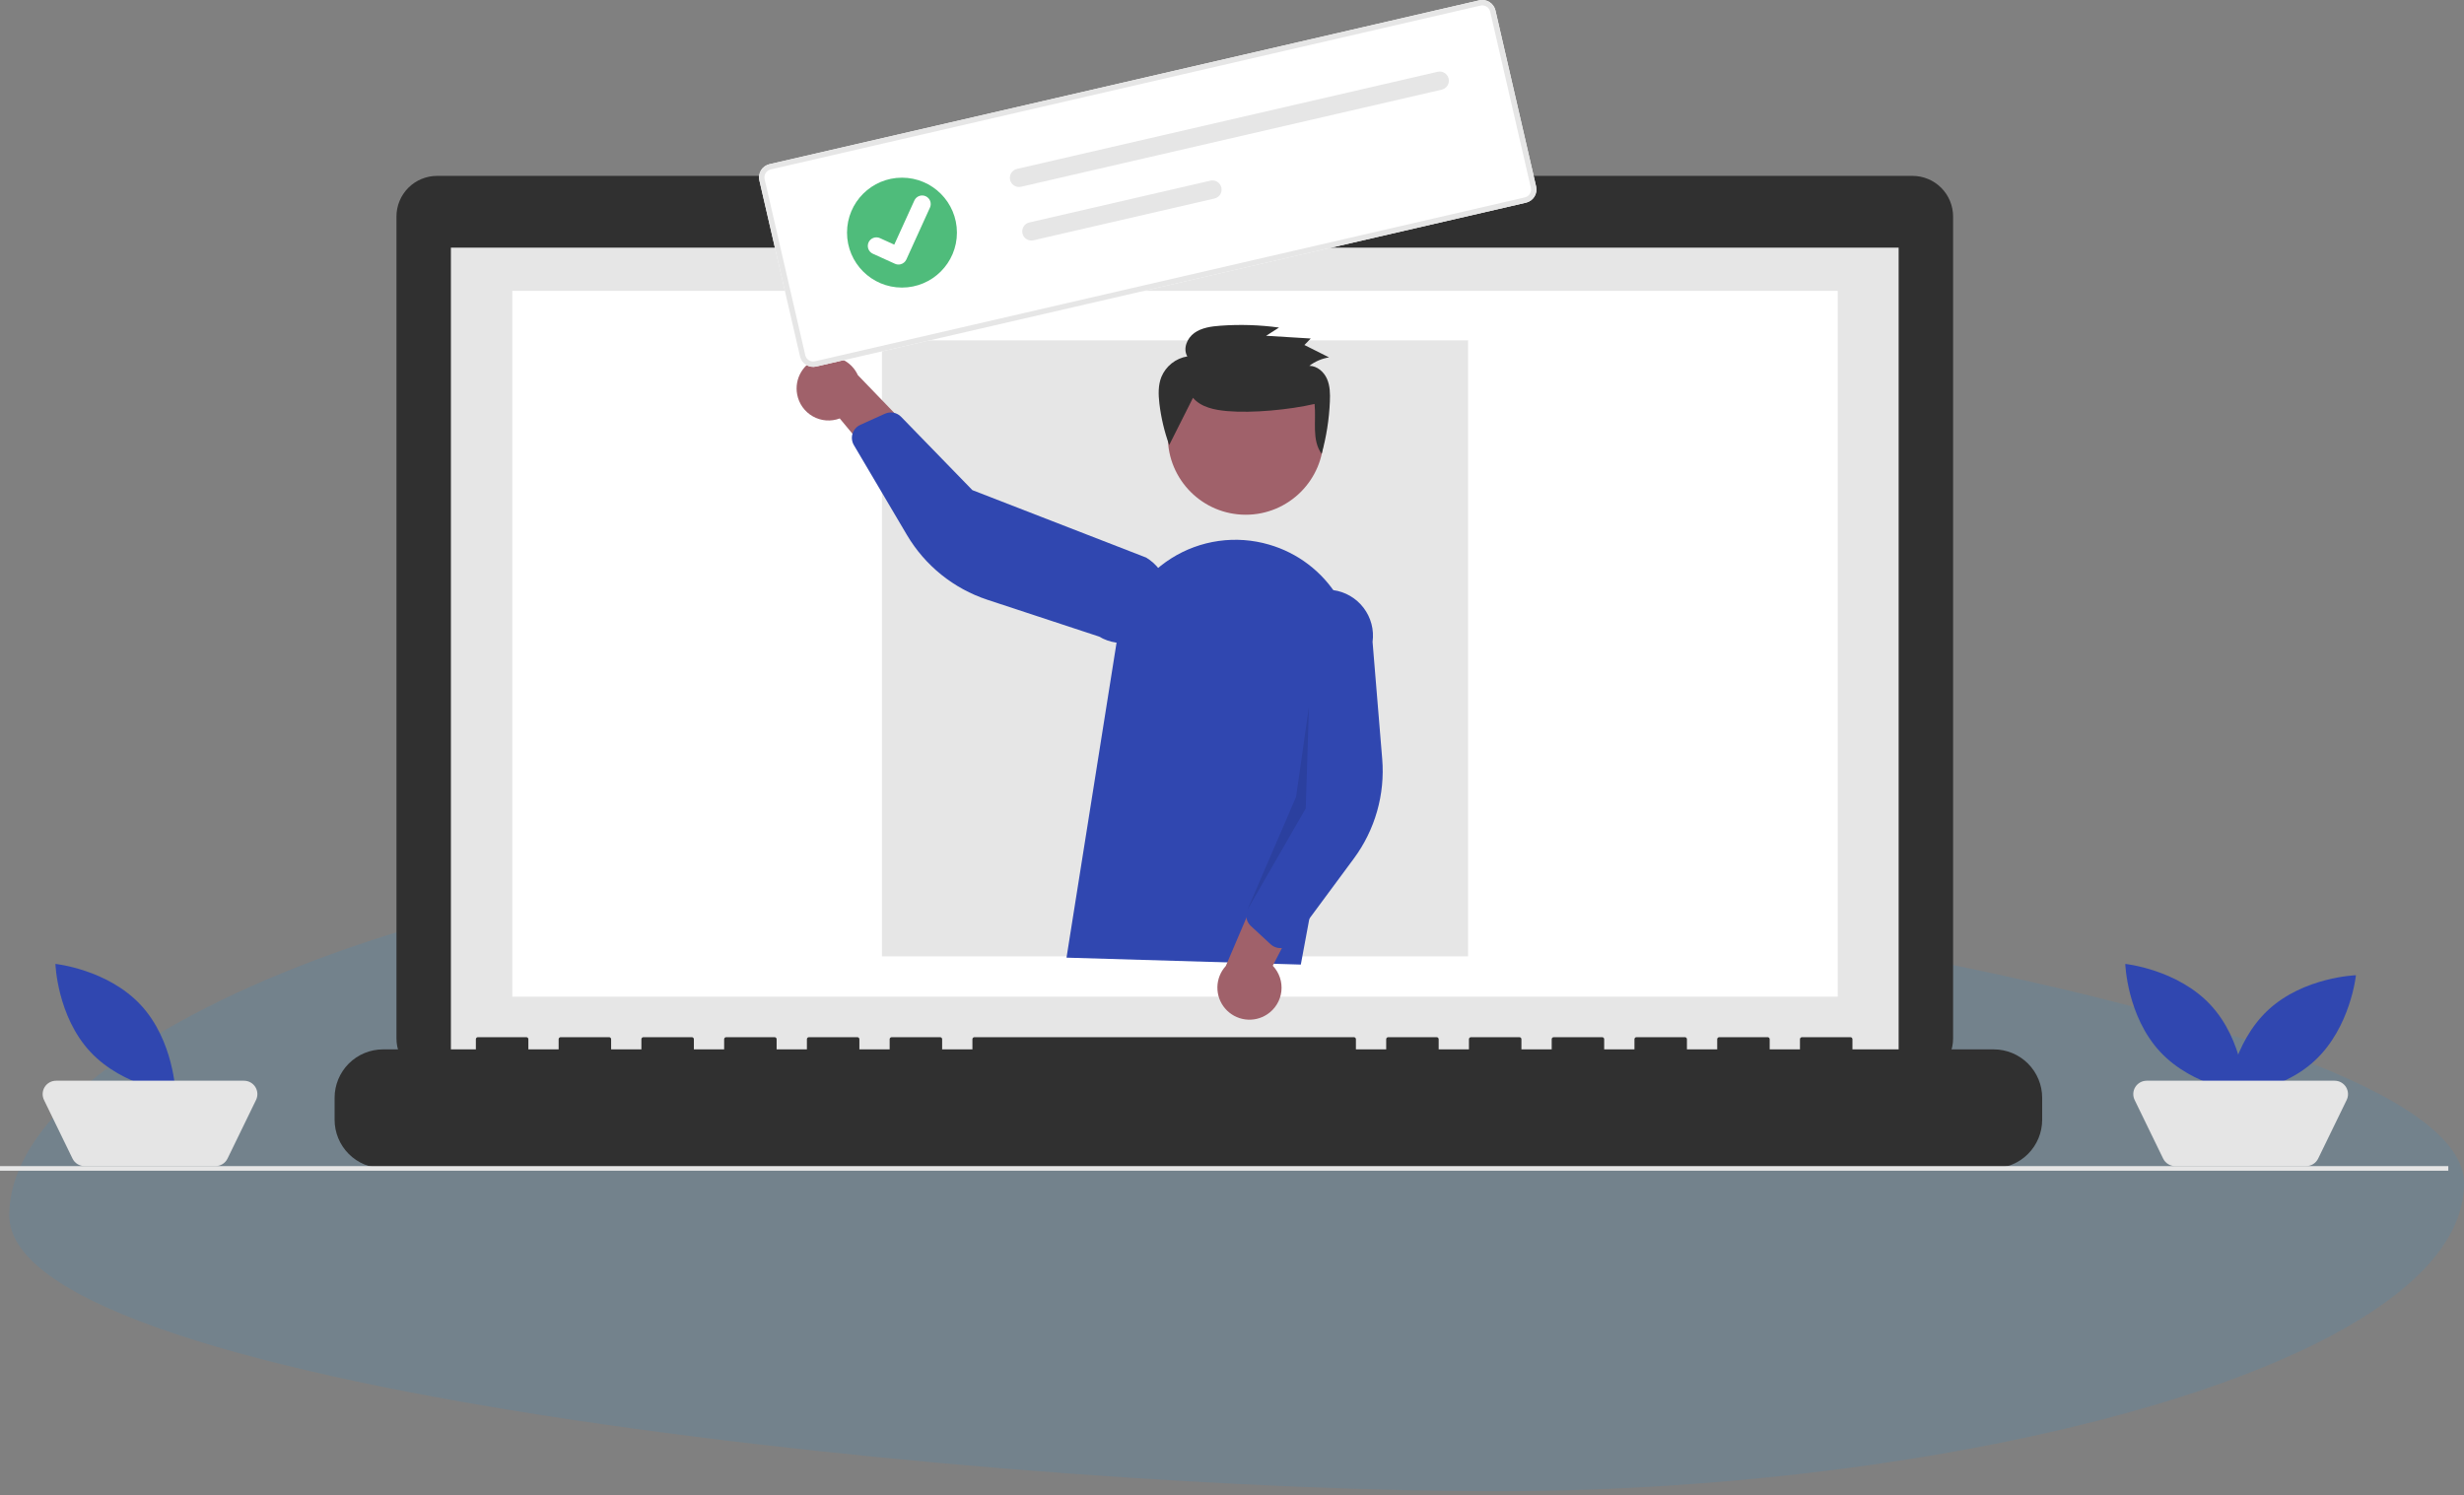 <svg width="585" height="355" viewBox="0 0 585 355" fill="none" xmlns="http://www.w3.org/2000/svg">
<rect x="0" y="0" width="585" height="355" fill="#808080" stroke="none"/>
<path d="M585 280.934C585 323.441 467.108 354.079 355.325 354.079C243.542 354.079 2.199 331.083 2.199 288.576C2.199 246.069 111.479 202.331 223.262 202.331C335.045 202.331 585 238.427 585 280.934Z" fill="#0099FF" fill-opacity="0.1"/>
<path d="M454.057 41.763H311.522V38.825H246.891V41.763H103.769C101.212 41.763 98.759 42.779 96.951 44.587C95.143 46.395 94.127 48.848 94.127 51.405V246.578C94.127 249.135 95.143 251.588 96.951 253.396C98.759 255.204 101.212 256.22 103.769 256.22H454.057C456.615 256.22 459.067 255.204 460.875 253.396C462.684 251.588 463.7 249.135 463.7 246.578V51.404C463.699 48.847 462.683 46.395 460.875 44.586C459.067 42.778 456.615 41.763 454.057 41.763Z" fill="#303030"/>
<path d="M450.772 58.802H107.054V252.694H450.772V58.802Z" fill="#E6E6E6"/>
<path d="M436.313 69.055H121.631V236.651H436.313V69.055Z" fill="white"/>
<path d="M278.619 53.514C280.566 53.514 282.145 51.936 282.145 49.989C282.145 48.042 280.566 46.464 278.619 46.464C276.672 46.464 275.094 48.042 275.094 49.989C275.094 51.936 276.672 53.514 278.619 53.514Z" fill="#6C63FF"/>
<path d="M473.35 249.169H439.805V246.752C439.805 246.624 439.754 246.503 439.665 246.413C439.575 246.323 439.453 246.272 439.326 246.272H427.825C427.697 246.272 427.575 246.323 427.486 246.413C427.396 246.503 427.345 246.624 427.345 246.752V249.169H420.157V246.752C420.157 246.624 420.107 246.503 420.017 246.413C419.927 246.323 419.805 246.272 419.678 246.272H408.177C408.05 246.272 407.928 246.323 407.838 246.413C407.748 246.503 407.697 246.624 407.697 246.752V249.169H400.51V246.752C400.51 246.624 400.459 246.503 400.369 246.413C400.279 246.323 400.157 246.272 400.03 246.272H388.529C388.402 246.272 388.28 246.323 388.19 246.413C388.1 246.503 388.05 246.624 388.05 246.752V249.169H380.862V246.752C380.862 246.624 380.811 246.503 380.722 246.413C380.632 246.323 380.51 246.272 380.383 246.272H368.882C368.755 246.272 368.633 246.323 368.543 246.413C368.453 246.503 368.403 246.624 368.403 246.752V249.169H361.214V246.752C361.214 246.624 361.164 246.503 361.074 246.413C360.984 246.323 360.862 246.272 360.735 246.272H349.234C349.107 246.272 348.985 246.323 348.895 246.413C348.805 246.503 348.755 246.624 348.755 246.752V249.169H341.567V246.752C341.567 246.624 341.516 246.503 341.426 246.413C341.336 246.323 341.214 246.272 341.087 246.272H329.589C329.462 246.272 329.34 246.323 329.25 246.413C329.16 246.503 329.109 246.624 329.109 246.752V249.169H321.919V246.752C321.919 246.624 321.868 246.503 321.779 246.413C321.689 246.323 321.567 246.272 321.44 246.272H231.348C231.221 246.272 231.099 246.323 231.009 246.413C230.919 246.503 230.869 246.624 230.869 246.752V249.169H223.681V246.752C223.681 246.624 223.631 246.503 223.541 246.413C223.451 246.323 223.329 246.272 223.202 246.272H211.701C211.573 246.272 211.452 246.323 211.362 246.413C211.272 246.503 211.221 246.624 211.221 246.752V249.169H204.033V246.752C204.033 246.624 203.983 246.503 203.893 246.413C203.803 246.323 203.681 246.272 203.554 246.272H192.053C191.926 246.272 191.804 246.323 191.715 246.413C191.625 246.503 191.574 246.624 191.574 246.752V249.169H184.386V246.752C184.386 246.624 184.335 246.503 184.245 246.413C184.155 246.323 184.033 246.272 183.906 246.272H172.406C172.279 246.272 172.157 246.323 172.067 246.413C171.977 246.503 171.926 246.624 171.926 246.752V249.169H164.74V246.752C164.74 246.624 164.689 246.503 164.599 246.413C164.509 246.323 164.387 246.272 164.26 246.272H152.758C152.631 246.272 152.509 246.323 152.419 246.413C152.329 246.503 152.279 246.624 152.279 246.752V249.169H145.091V246.752C145.091 246.624 145.04 246.503 144.95 246.413C144.861 246.323 144.739 246.272 144.612 246.272H133.11C132.983 246.272 132.861 246.323 132.771 246.413C132.682 246.503 132.631 246.624 132.631 246.752V249.169H125.443V246.752C125.443 246.624 125.393 246.503 125.303 246.413C125.213 246.323 125.091 246.272 124.964 246.272H113.461C113.333 246.272 113.212 246.323 113.122 246.413C113.032 246.503 112.981 246.624 112.981 246.752V249.169H90.94C87.89 249.169 84.964 250.38 82.807 252.537C80.651 254.694 79.439 257.62 79.439 260.67V265.87C79.439 268.92 80.651 271.846 82.807 274.003C84.964 276.159 87.89 277.371 90.94 277.371H473.35C476.4 277.371 479.325 276.16 481.482 274.003C483.639 271.846 484.85 268.921 484.851 265.871V260.67C484.851 257.62 483.639 254.695 481.482 252.538C479.325 250.381 476.4 249.169 473.35 249.169V249.169Z" fill="#303030"/>
<path d="M348.549 80.81H209.395V227.087H348.549V80.81Z" fill="#E6E6E6"/>
<path d="M581.273 276.883H0V277.979H581.273V276.883Z" fill="#E6E6E6"/>
<path d="M524.82 238.607C532.696 247.058 533.103 259.481 533.103 259.481C533.103 259.481 520.741 258.2 512.865 249.748C504.989 241.297 504.582 228.875 504.582 228.875C504.582 228.875 516.944 230.156 524.82 238.607Z" fill="#3047B0"/>
<path d="M549.615 251.799C541.163 259.675 528.741 260.082 528.741 260.082C528.741 260.082 530.022 247.72 538.473 239.844C546.925 231.968 559.347 231.561 559.347 231.561C559.347 231.561 558.066 243.923 549.615 251.799Z" fill="#3047B0"/>
<path d="M547.514 276.883H516.429C515.833 276.883 515.249 276.715 514.743 276.399C514.237 276.083 513.831 275.63 513.57 275.094L506.803 261.182C506.566 260.698 506.457 260.161 506.486 259.622C506.514 259.084 506.679 258.561 506.965 258.104C507.251 257.647 507.649 257.27 508.12 257.009C508.592 256.748 509.123 256.612 509.662 256.612H554.282C554.822 256.612 555.352 256.748 555.824 257.009C556.296 257.27 556.693 257.647 556.979 258.104C557.265 258.561 557.43 259.084 557.459 259.622C557.487 260.161 557.378 260.698 557.142 261.182L550.374 275.094C550.113 275.631 549.707 276.083 549.201 276.4C548.696 276.716 548.111 276.883 547.515 276.883L547.514 276.883Z" fill="#E5E5E5"/>
<path d="M33.395 238.607C41.271 247.058 41.678 259.481 41.678 259.481C41.678 259.481 29.316 258.2 21.44 249.748C13.564 241.297 13.157 228.875 13.157 228.875C13.157 228.875 25.52 230.156 33.395 238.607Z" fill="#3047B0"/>
<path d="M51.159 276.883H20.074C19.477 276.883 18.893 276.715 18.387 276.399C17.882 276.083 17.475 275.63 17.215 275.094L10.447 261.182C10.211 260.698 10.102 260.161 10.13 259.622C10.158 259.084 10.323 258.561 10.609 258.104C10.895 257.647 11.293 257.27 11.765 257.009C12.237 256.748 12.767 256.612 13.306 256.612H57.927C58.466 256.612 58.996 256.748 59.468 257.009C59.94 257.27 60.338 257.647 60.624 258.104C60.91 258.561 61.075 259.084 61.103 259.622C61.132 260.161 61.022 260.698 60.786 261.182L54.018 275.094C53.758 275.631 53.351 276.083 52.846 276.4C52.34 276.716 51.756 276.883 51.159 276.883L51.159 276.883Z" fill="#E5E5E5"/>
<path d="M295.762 122.219C305.976 122.219 314.256 113.939 314.256 103.725C314.256 93.511 305.976 85.231 295.762 85.231C285.548 85.231 277.268 93.511 277.268 103.725C277.268 113.939 285.548 122.219 295.762 122.219Z" fill="#A0616A"/>
<path d="M253.21 227.388L265.154 152.202C265.789 148.205 267.268 144.389 269.492 141.007C271.717 137.626 274.636 134.757 278.056 132.591C281.475 130.426 285.317 129.013 289.325 128.448C293.333 127.883 297.415 128.177 301.3 129.313C308.093 131.277 313.91 135.704 317.614 141.727C321.318 147.751 322.643 154.939 321.33 161.888L308.839 229.032L253.21 227.388Z" fill="#3047B0"/>
<path d="M300.868 240.841C301.792 240.231 302.571 239.426 303.149 238.482C303.728 237.539 304.093 236.48 304.219 235.38C304.344 234.28 304.227 233.166 303.875 232.117C303.523 231.067 302.946 230.107 302.183 229.305L314.529 205.397L300.625 206.881L291.033 229.357C289.776 230.729 289.064 232.514 289.032 234.374C289.001 236.235 289.652 238.043 290.862 239.456C292.073 240.87 293.759 241.791 295.602 242.046C297.446 242.301 299.319 241.873 300.868 240.841L300.868 240.841Z" fill="#A0616A"/>
<path d="M303.512 225.088C302.829 224.992 302.192 224.69 301.685 224.222L296.961 219.857C296.451 219.383 296.099 218.764 295.952 218.084C295.805 217.403 295.87 216.694 296.14 216.052L305.58 193.675L304.241 149.46C304.632 146.592 306.147 143.996 308.452 142.244C310.757 140.493 313.663 139.729 316.532 140.12C319.4 140.511 321.995 142.026 323.747 144.331C325.499 146.636 326.263 149.542 325.872 152.411L328.162 180.205C328.858 188.641 326.466 197.042 321.432 203.846L306.709 223.749C306.426 224.131 306.066 224.45 305.651 224.684C305.237 224.918 304.778 225.062 304.304 225.107C304.04 225.132 303.774 225.126 303.512 225.088Z" fill="#3047B0"/>
<path d="M189.261 93.648C189.463 94.737 189.9 95.768 190.543 96.669C191.186 97.57 192.019 98.319 192.983 98.863C193.947 99.407 195.018 99.734 196.122 99.819C197.225 99.904 198.334 99.747 199.371 99.358L216.573 120.048L220.627 106.666L203.67 89.069C202.897 87.378 201.53 86.028 199.83 85.274C198.129 84.52 196.211 84.415 194.438 84.979C192.665 85.542 191.16 86.735 190.206 88.332C189.253 89.929 188.916 91.82 189.261 93.648Z" fill="#A0616A"/>
<path d="M202.737 102.224C203.092 101.633 203.619 101.164 204.247 100.88L210.109 98.232C210.744 97.947 211.452 97.864 212.136 97.994C212.82 98.124 213.448 98.461 213.934 98.959L230.86 116.377L272.098 132.383C273.331 133.114 274.408 134.082 275.267 135.23C276.127 136.378 276.751 137.684 277.106 139.074C277.46 140.464 277.537 141.909 277.332 143.329C277.127 144.748 276.645 146.113 275.913 147.346C275.18 148.579 274.212 149.655 273.063 150.514C271.914 151.372 270.608 151.996 269.218 152.35C267.828 152.703 266.382 152.779 264.963 152.573C263.544 152.368 262.179 151.884 260.947 151.151L234.46 142.423C226.42 139.775 219.616 134.297 215.313 127.008L202.726 105.691C202.484 105.281 202.331 104.825 202.277 104.352C202.223 103.879 202.27 103.4 202.413 102.946C202.493 102.694 202.602 102.452 202.738 102.225L202.737 102.224Z" fill="#3047B0"/>
<path opacity="0.1" d="M310.763 167.853L310.01 191.948L296.139 216.053L307.721 189.192L310.763 167.853Z" fill="black"/>
<path d="M283.238 94.455C285.145 96.713 288.373 97.349 291.351 97.61C297.399 98.141 306.193 97.282 312.104 95.916C312.525 100.005 311.376 104.413 313.783 107.776C314.912 103.704 315.569 99.516 315.74 95.294C315.813 93.486 315.784 91.61 315.048 89.948C314.313 88.286 312.708 86.875 310.86 86.86C312.233 85.819 313.841 85.131 315.542 84.859L309.691 81.918L311.194 80.376L300.601 79.727L303.669 77.778C299.051 77.144 294.379 76.997 289.731 77.34C287.572 77.499 285.315 77.803 283.566 79.053C281.818 80.304 280.807 82.79 281.893 84.626C280.533 84.85 279.253 85.416 278.174 86.272C277.095 87.129 276.253 88.246 275.726 89.519C274.947 91.496 275.018 93.692 275.258 95.798C275.657 99.167 276.44 102.479 277.592 105.67" fill="#303030"/>
<path d="M362.298 48.125L193.78 87.031C192.952 87.221 192.083 87.075 191.363 86.625C190.643 86.175 190.131 85.457 189.939 84.63L180.288 42.828C180.098 42.001 180.244 41.131 180.694 40.411C181.144 39.691 181.861 39.179 182.688 38.987L351.207 0.081C352.034 -0.109 352.903 0.037 353.624 0.487C354.344 0.937 354.856 1.654 355.048 2.482L364.699 44.284C364.889 45.111 364.743 45.981 364.293 46.701C363.843 47.421 363.126 47.933 362.298 48.125Z" fill="white"/>
<path d="M362.298 48.125L193.78 87.031C192.952 87.221 192.083 87.075 191.363 86.625C190.643 86.175 190.131 85.457 189.939 84.63L180.288 42.828C180.098 42.001 180.244 41.131 180.694 40.411C181.144 39.691 181.861 39.179 182.688 38.987L351.207 0.081C352.034 -0.109 352.903 0.037 353.624 0.487C354.344 0.937 354.856 1.654 355.048 2.482L364.699 44.284C364.889 45.111 364.743 45.981 364.293 46.701C363.843 47.421 363.126 47.933 362.298 48.125ZM182.976 40.236C182.48 40.351 182.05 40.658 181.78 41.09C181.51 41.522 181.422 42.044 181.536 42.54L191.187 84.343C191.302 84.839 191.609 85.27 192.041 85.54C192.473 85.81 192.995 85.897 193.492 85.783L362.01 46.877C362.507 46.762 362.937 46.455 363.207 46.023C363.477 45.591 363.565 45.069 363.451 44.572L353.8 2.77C353.685 2.273 353.377 1.843 352.945 1.573C352.513 1.303 351.991 1.215 351.495 1.329L182.976 40.236Z" fill="#E6E6E6"/>
<path d="M241.451 40.106C241.172 40.17 240.909 40.288 240.676 40.453C240.443 40.619 240.245 40.828 240.094 41.07C239.942 41.312 239.839 41.582 239.792 41.863C239.744 42.145 239.752 42.433 239.816 42.712C239.88 42.99 239.998 43.253 240.163 43.486C240.329 43.719 240.538 43.916 240.78 44.068C241.022 44.22 241.292 44.322 241.573 44.37C241.855 44.418 242.143 44.409 242.422 44.345L242.429 44.344L342.31 21.284C342.871 21.154 343.357 20.806 343.662 20.317C343.967 19.828 344.065 19.239 343.936 18.677C343.806 18.116 343.459 17.629 342.971 17.323C342.483 17.018 341.893 16.918 341.331 17.047L241.451 40.106Z" fill="#E6E6E6"/>
<path d="M244.386 52.819C244.107 52.883 243.844 53.001 243.611 53.166C243.378 53.331 243.18 53.541 243.029 53.783C242.877 54.025 242.774 54.294 242.726 54.576C242.679 54.858 242.687 55.146 242.751 55.424C242.815 55.703 242.933 55.966 243.098 56.199C243.264 56.431 243.473 56.629 243.715 56.781C243.957 56.933 244.227 57.035 244.508 57.083C244.79 57.13 245.078 57.122 245.357 57.058L245.364 57.056L288.343 47.134C288.905 47.005 289.393 46.658 289.699 46.17C290.005 45.681 290.105 45.091 289.976 44.529C289.847 43.967 289.501 43.479 289.012 43.173C288.524 42.866 287.934 42.766 287.372 42.895L287.365 42.897L244.386 52.819Z" fill="#E6E6E6"/>
<path d="M214.145 68.282C221.351 68.282 227.192 62.441 227.192 55.236C227.192 48.03 221.351 42.189 214.145 42.189C206.94 42.189 201.099 48.03 201.099 55.236C201.099 62.441 206.94 68.282 214.145 68.282Z" fill="#4FBC7B"/>
<path d="M213.778 62.762C213.351 62.861 212.904 62.819 212.503 62.641L212.478 62.63L207.228 60.247C206.985 60.137 206.765 59.979 206.582 59.784C206.399 59.588 206.257 59.359 206.163 59.108C206.069 58.858 206.025 58.591 206.034 58.324C206.043 58.056 206.105 57.793 206.215 57.55C206.326 57.306 206.484 57.087 206.679 56.904C206.875 56.722 207.105 56.579 207.355 56.486C207.606 56.392 207.873 56.349 208.14 56.358C208.408 56.367 208.671 56.429 208.914 56.541L212.316 58.089L217.088 47.603C217.311 47.112 217.721 46.73 218.226 46.541C218.731 46.352 219.291 46.371 219.782 46.594L219.753 46.663L219.783 46.594C220.274 46.818 220.655 47.228 220.844 47.733C221.033 48.238 221.014 48.797 220.791 49.288L215.179 61.624C215.049 61.908 214.855 62.158 214.612 62.355C214.37 62.553 214.085 62.691 213.78 62.761L213.778 62.762Z" fill="white"/>
</svg>

